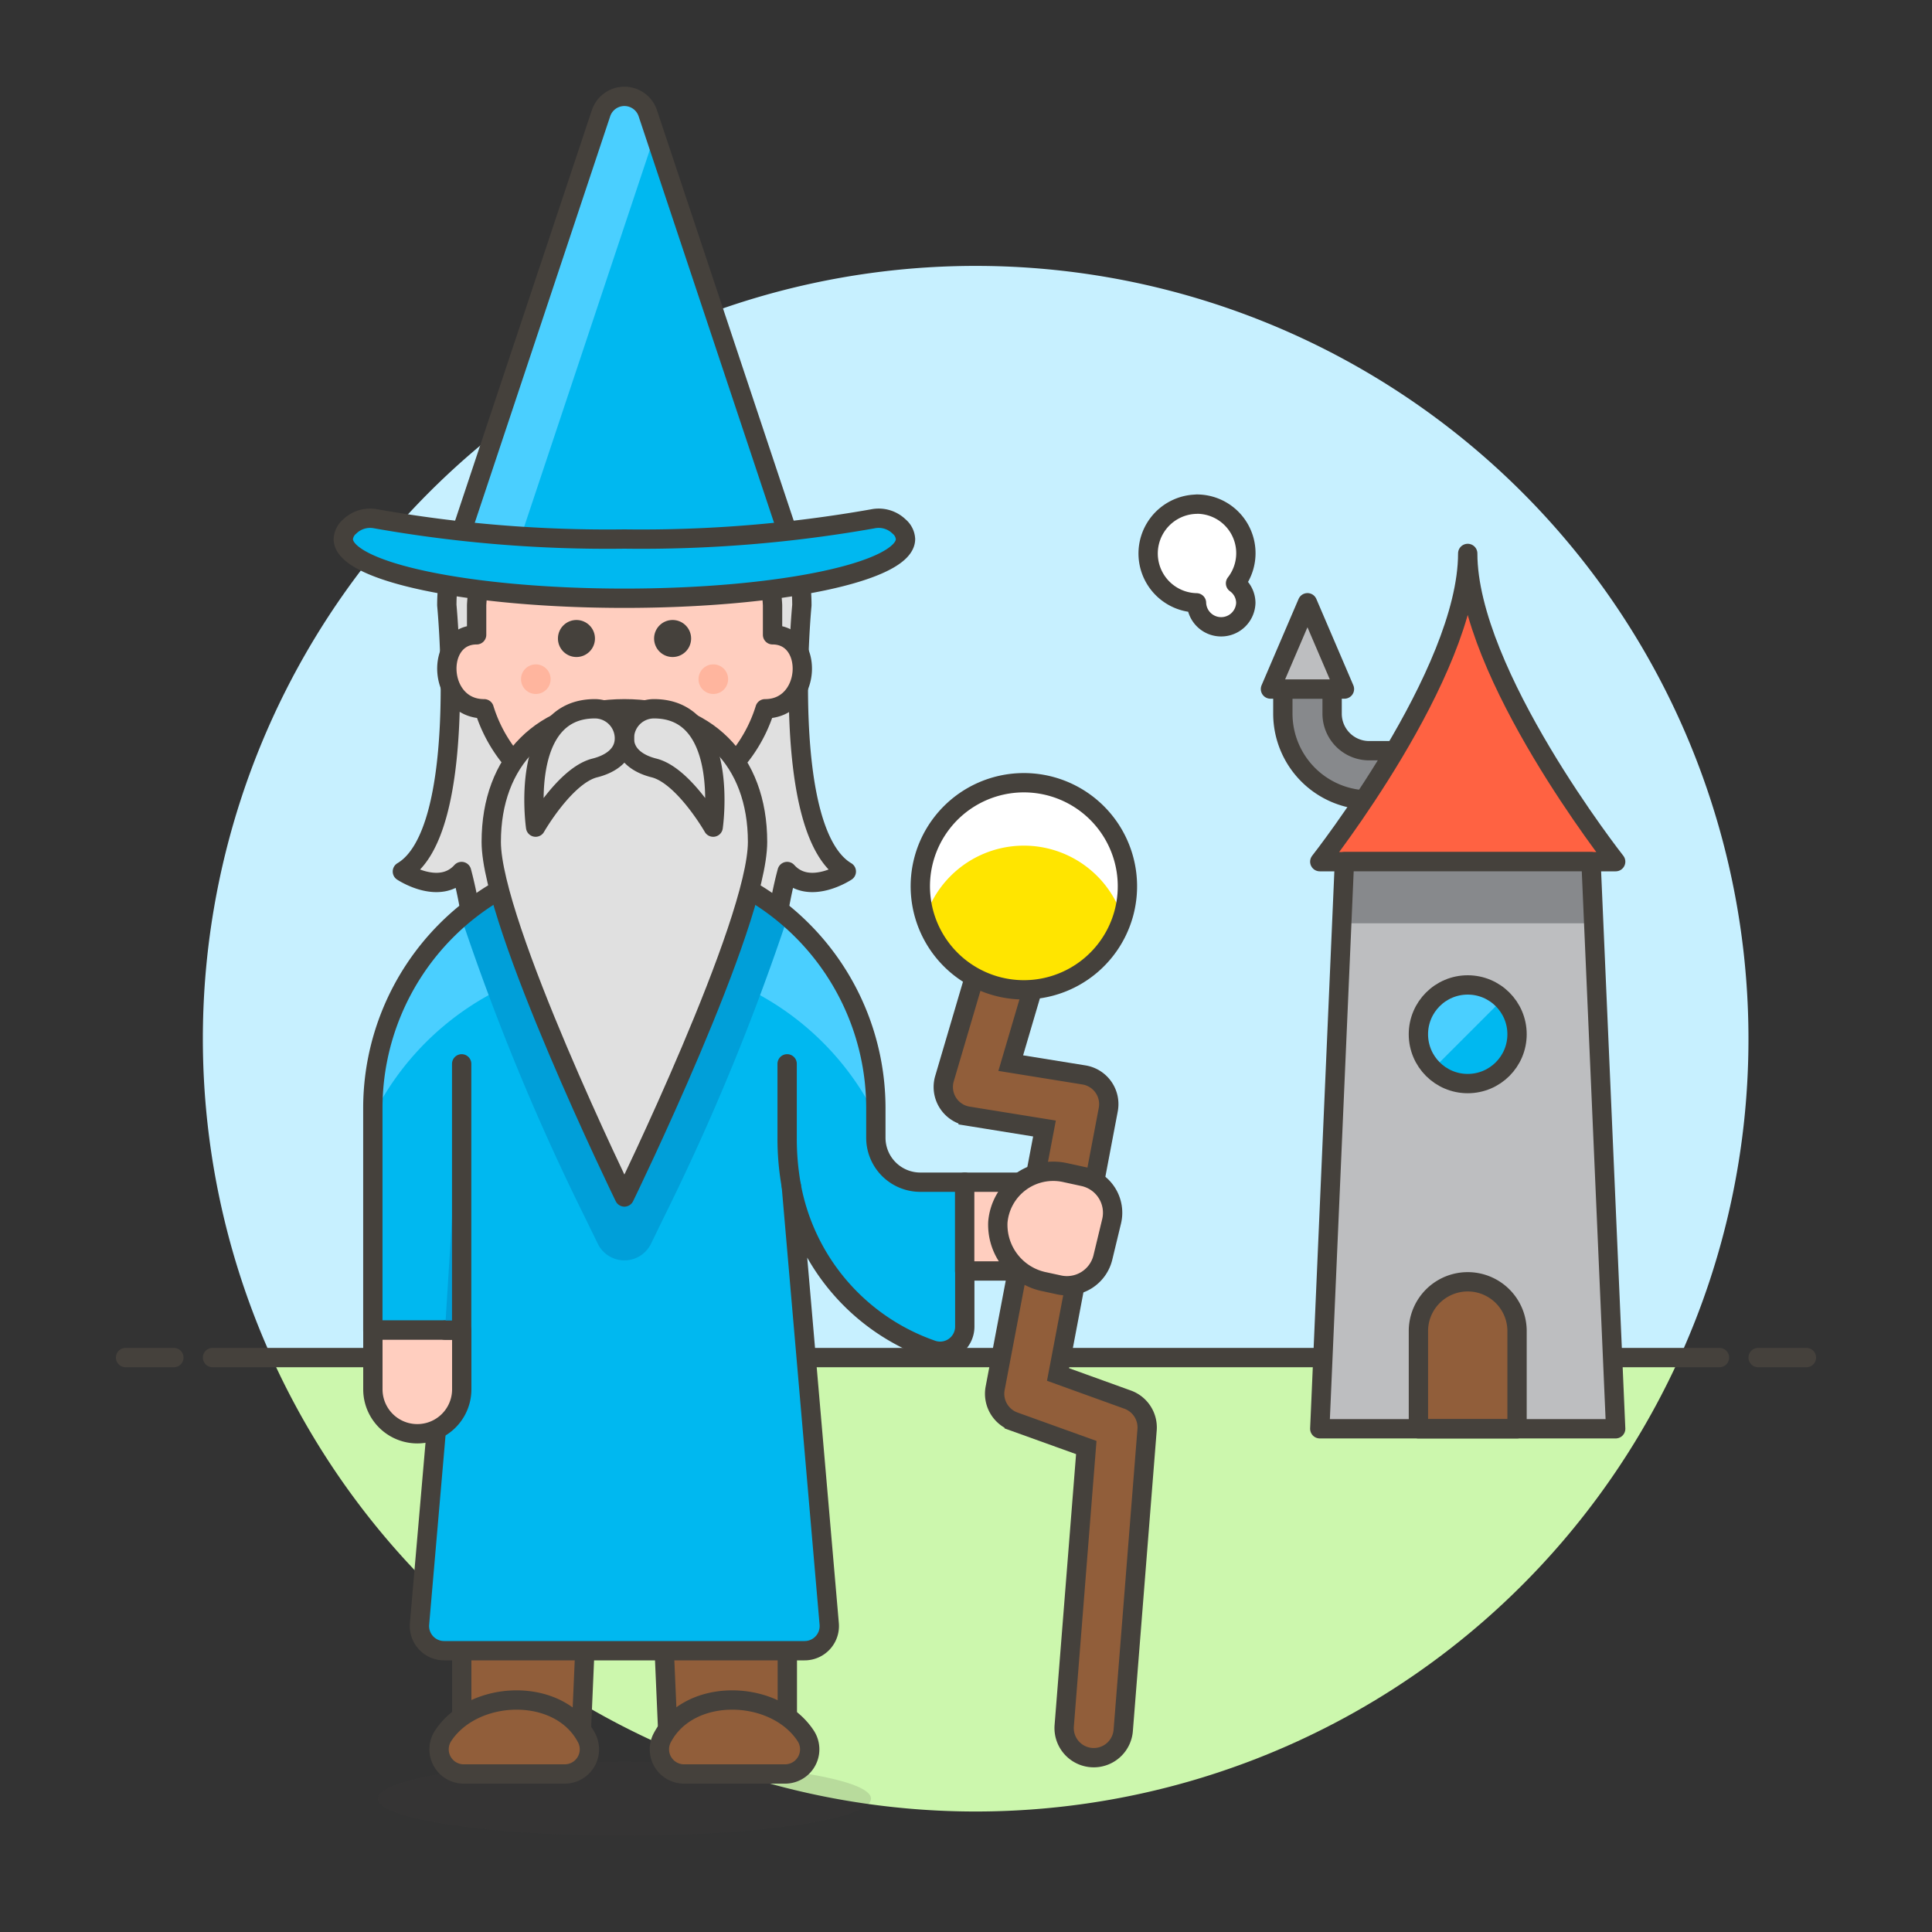 <svg xmlns="http://www.w3.org/2000/svg" viewBox="0 0 48 48" height="48" width="48"><rect x="0" y="0" width="48" height="48" fill="#333333" stroke="none"/><g transform="matrix(0.48,0,0,0.48,0,0)"><path d="M90.5 53.768a40 40 0 1 0-76.436 16.5h72.872a39.829 39.829 0 0 0 3.564-16.5z" fill="#c7f0ff"></path><path d="M14.064 70.268a40 40 0 0 0 72.872 0z" fill="#ccf7ad"></path><path d="M11 70.268h78m-82.5 0H9m82 0h2.5" stroke-linecap="round" stroke-linejoin="round" stroke="#45413c" fill="none"></path><ellipse cx="32.319" cy="93.097" rx="12.763" ry="1.914" opacity=".15" fill="#45413c"></ellipse><path d="M72.779 41.408h-1.915a4.472 4.472 0 0 1-4.464-4.467v-1.276h2.55v1.276a1.917 1.917 0 0 0 1.914 1.915h1.915z" fill="#87898c" stroke-linecap="round" stroke-linejoin="round" stroke="#45413c"></path><path fill="#bdbec0" stroke-linecap="round" stroke-linejoin="round" stroke="#45413c" d="m67.674 31.198-1.915 4.467h3.829l-1.914-4.467z"></path><path fill="#bdbec0" d="M82.351 44.599H69.588l-1.276 29.354h15.315l-1.276-29.354z"></path><path d="M83.627 44.6s-7.658-9.732-7.658-15.954c0 6.222-7.657 15.954-7.657 15.954z" fill="#ff6242" stroke-linecap="round" stroke-linejoin="round" stroke="#45413c"></path><path d="M78.522 68.848a2.553 2.553 0 0 0-5.105 0v5.105h5.105z" fill="#915e3a" stroke-linecap="round" stroke-linejoin="round" stroke="#45413c"></path><circle cx="75.969" cy="53.533" r="2.553" fill="#00b8f0"></circle><path d="M74.165 55.338a2.552 2.552 0 0 1 3.609-3.61z" fill="#4acfff"></path><circle cx="75.969" cy="53.533" r="2.553" stroke-linecap="round" stroke-linejoin="round" stroke="#45413c" fill="none"></circle><path fill="#87898c" d="m82.489 47.79-.138-3.191H69.588l-.139 3.191h13.04z"></path><path stroke-linecap="round" stroke-linejoin="round" stroke="#45413c" fill="none" d="M82.351 44.599H69.588l-1.276 29.354h15.315l-1.276-29.354z"></path><path d="M61.93 26.093a2.54 2.54 0 0 1 2.021 4.1 1.254 1.254 0 0 1 .532 1.009 1.277 1.277 0 0 1-2.553 0 2.553 2.553 0 0 1 0-5.105z" fill="#ffffff" stroke-linecap="round" stroke-linejoin="round" stroke="#45413c"></path><path d="M32.319 61.956c2.68-2.68 4.595-13.018 4.595-13.018.382 2.3 4.594 5.36 4.594 5.36-2.808-1.914-.766-9.189-.766-9.189 1.149 1.276 3.063 0 3.063 0-3.445-2.042-2.3-13.784-2.3-13.784a9.189 9.189 0 0 0-18.378 0s1.148 11.742-2.3 13.784c0 0 1.915 1.276 3.064 0 0 0 2.042 7.275-.766 9.189 0 0 4.211-3.063 4.594-5.36.005 0 1.92 10.338 4.6 13.018z" fill="#e0e0e0" stroke-linecap="round" stroke-linejoin="round" stroke="#45413c"></path><path d="M33.085 66.551H23.9v24.5h6.126l.7-16.082a1.6 1.6 0 0 1 3.2 0l.7 16.082h6.126v-24.5z" fill="#915e3a" stroke-linecap="round" stroke-linejoin="round" stroke="#45413c"></path><path d="M47.634 61.19a2.3 2.3 0 0 1-2.3-2.3v-1.529a13.018 13.018 0 0 0-26.036 0v11.487h3.733l-1.316 15.2a1.277 1.277 0 0 0 1.275 1.392h18.658a1.277 1.277 0 0 0 1.272-1.387l-1.962-22.672a11.111 11.111 0 0 0 7.242 8.474 1.277 1.277 0 0 0 1.737-1.191V61.19z" fill="#00b8f0"></path><path d="M32.319 49.7a14.535 14.535 0 0 1 13.018 8.08v-.423a13.018 13.018 0 0 0-26.036 0l.176.059A14.542 14.542 0 0 1 32.319 49.7z" fill="#4acfff"></path><path d="M30.942 64.376a1.532 1.532 0 0 0 2.754 0l.688-1.414a121.047 121.047 0 0 0 6.384-15.493 12.981 12.981 0 0 0-16.9 0 121.194 121.194 0 0 0 6.384 15.493z" fill="#009fd9"></path><path d="M47.634 61.19a2.3 2.3 0 0 1-2.3-2.3v-1.529a13.018 13.018 0 0 0-26.036 0v11.487h3.733l-1.316 15.2a1.277 1.277 0 0 0 1.275 1.392h18.658a1.277 1.277 0 0 0 1.272-1.387l-1.962-22.672a11.111 11.111 0 0 0 7.242 8.474 1.277 1.277 0 0 0 1.737-1.191V61.19z" stroke-linecap="round" stroke-linejoin="round" stroke="#45413c" fill="none"></path><path d="M40.742 55.064v3.829a13.888 13.888 0 0 0 .216 2.488" stroke-linecap="round" stroke-linejoin="round" stroke="#45413c" fill="none"></path><path d="M22.937 89.843A1.276 1.276 0 0 0 24 91.821h5.23a1.276 1.276 0 0 0 1.133-1.866c-1.395-2.672-5.835-2.524-7.426-.112zm18.763 0a1.276 1.276 0 0 1-1.067 1.978h-5.225a1.276 1.276 0 0 1-1.133-1.866c1.395-2.672 5.835-2.524 7.425-.112z" fill="#915e3a" stroke-linecap="round" stroke-linejoin="round" stroke="#45413c"></path><path d="M19.3 71.911a2.3 2.3 0 0 0 4.6 0v-3.063h-4.6zM49.932 61.19H53a2.3 2.3 0 0 1 0 4.595h-3.068z" fill="#ffcebf" stroke-linecap="round" stroke-linejoin="round" stroke="#45413c"></path><path fill="#009fd9" stroke-linecap="round" stroke-linejoin="round" stroke="#45413c" d="M23.896 55.064v13.784h-.862"></path><path d="M39.987 32.857v-1.532a7.538 7.538 0 0 0-.078-.771 4.588 4.588 0 0 1-4.409-3.582 4.569 4.569 0 0 1-6.364 0 4.588 4.588 0 0 1-4.387 3.58 7.3 7.3 0 0 0-.079.773v1.532c-2.185 0-2.038 3.829.383 3.829h.007a7.607 7.607 0 0 0 14.537 0h.006c2.422 0 2.569-3.829.384-3.829z" fill="#ffcebf" stroke-linecap="round" stroke-linejoin="round" stroke="#45413c"></path><path d="M29.838 32.091a.958.958 0 1 0 .957.957.958.958 0 0 0-.957-.957zm4.977 0a.958.958 0 1 0 .957.957.958.958 0 0 0-.957-.957z" fill="#45413c"></path><path d="M28.5 35.154a.766.766 0 1 1-.766-.766.766.766 0 0 1 .766.766zm9.187 0a.766.766 0 1 1-.766-.766.766.766 0 0 1 .766.766z" fill="#ffb59e"></path><path d="M39.211 43.578c0 4.229-6.892 18.378-6.892 18.378s-6.892-14.149-6.892-18.378 2.663-6.892 6.892-6.892 6.892 2.662 6.892 6.892z" fill="#e0e0e0" stroke-linecap="round" stroke-linejoin="round" stroke="#45413c"></path><path d="M36.914 42.812s-1.532-2.68-3.063-3.063c-.821-.205-1.532-.686-1.532-1.532a1.531 1.531 0 0 1 1.532-1.531c3.956 0 3.063 6.126 3.063 6.126z" fill="#e0e0e0" stroke-linecap="round" stroke-linejoin="round" stroke="#45413c"></path><path d="M27.724 42.812s1.532-2.68 3.063-3.063c.821-.205 1.532-.686 1.532-1.532a1.531 1.531 0 0 0-1.532-1.531c-3.956 0-3.063 6.126-3.063 6.126z" fill="#e0e0e0" stroke-linecap="round" stroke-linejoin="round" stroke="#45413c"></path><path d="M56.793 90.966a1.532 1.532 0 0 1-1.709-1.642l1.142-14.4-3.732-1.343a1.532 1.532 0 0 1-.985-1.727l2.553-13.443-3.95-.638a1.53 1.53 0 0 1-1.225-1.945l1.649-5.594a1.531 1.531 0 1 1 2.937.866l-1.157 3.927 3.787.611a1.53 1.53 0 0 1 1.26 1.8l-2.6 13.705 3.6 1.3A1.531 1.531 0 0 1 59.373 74l-1.235 15.57a1.532 1.532 0 0 1-1.345 1.396z" stroke-miterlimit="10" fill="#915e3a" stroke="#45413c"></path><path d="M58.318 45.242a5.36 5.36 0 1 1-5.955-4.691 5.36 5.36 0 0 1 5.955 4.691z" fill="#ffe500"></path><path d="M47.888 47.5a5.362 5.362 0 0 1 10.215 0 5.362 5.362 0 1 0-10.215 0z" fill="#ffffff48c"></path><path d="M58.318 45.242a5.36 5.36 0 1 1-5.955-4.691 5.36 5.36 0 0 1 5.955 4.691z" stroke-linecap="round" stroke-linejoin="round" stroke="#45413c" fill="none"></path><path d="M55.128 60.692a2.875 2.875 0 0 0-3.479 2.566 3.008 3.008 0 0 0 2.439 3.09l.727.158a1.915 1.915 0 0 0 2.271-1.422l.449-1.862a1.915 1.915 0 0 0-1.453-2.322z" fill="#ffcebf" stroke-linecap="round" stroke-linejoin="round" stroke="#45413c"></path><path d="m23.646 28.262 7.462-22.4a1.276 1.276 0 0 1 2.422 0l7.462 22.4z" fill="#00b8f0"></path><path d="m33.9 6.96-.366-1.1a1.276 1.276 0 0 0-2.422 0l-7.462 22.4h3.15z" fill="#4acfff"></path><path d="m23.646 28.262 7.462-22.4a1.276 1.276 0 0 1 2.422 0l7.462 22.4z" stroke-linecap="round" stroke-linejoin="round" stroke="#45413c" fill="none"></path><path d="M46.539 27.254a1.514 1.514 0 0 0-1.36-.4 68.671 68.671 0 0 1-12.86 1.046 68.671 68.671 0 0 1-12.86-1.046 1.52 1.52 0 0 0-1.361.4.92.92 0 0 0-.329.648c0 1.691 6.514 3.063 14.55 3.063s14.55-1.372 14.55-3.063a.916.916 0 0 0-.33-.648z" fill="#00b8f0" stroke-linecap="round" stroke-linejoin="round" stroke="#45413c"></path></g></svg>